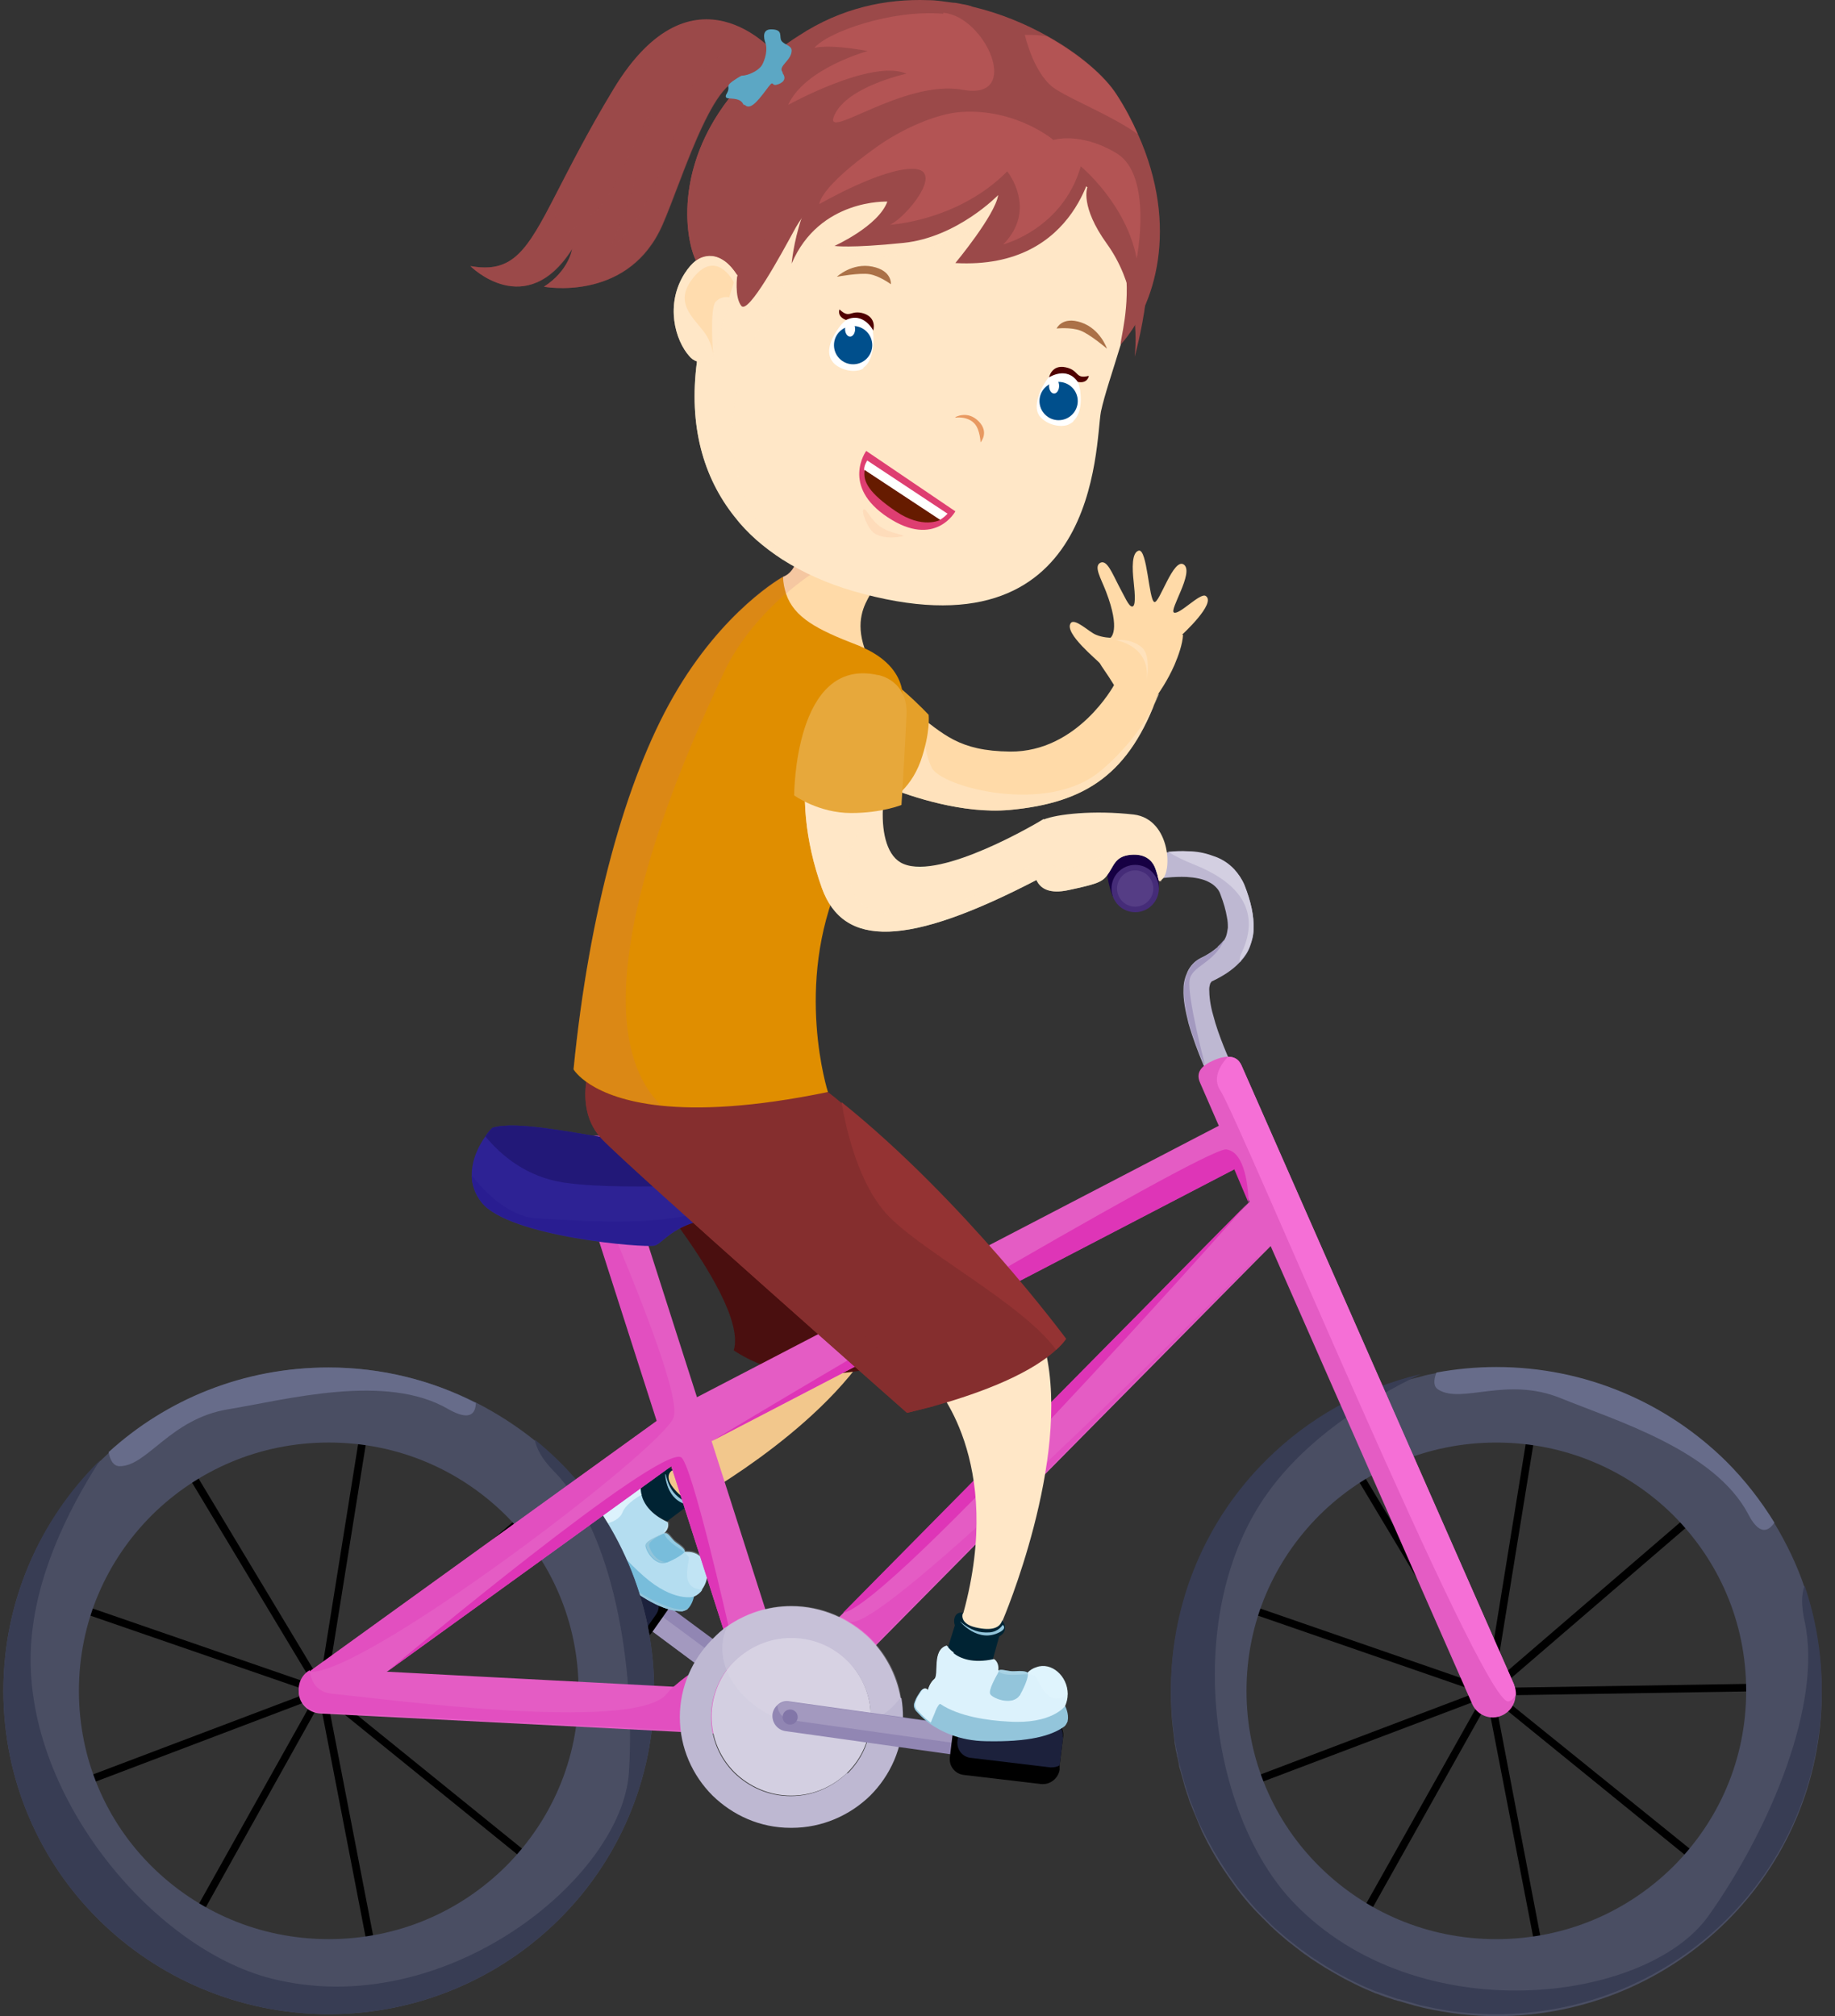 <svg width="91" height="100" viewBox="0 0 91 100" fill="none" xmlns="http://www.w3.org/2000/svg">
<rect x="0" y="0" width="91" height="100" fill="#333333" stroke="none"/>
<path d="M32.09 79.942C32.09 79.942 32.115 79.891 32.14 79.841C32.39 79.517 32.865 79.442 33.189 79.692L39.834 84.613C40.159 84.862 40.233 85.337 39.984 85.662C39.884 85.812 39.709 85.912 39.559 85.936C39.359 85.986 39.134 85.936 38.935 85.812L32.29 80.866C31.99 80.641 31.89 80.241 32.065 79.916L32.09 79.942Z" fill="#9186B3"/>
<path d="M32.09 79.942C32.29 79.891 32.515 79.942 32.69 80.066L39.334 84.987C39.634 85.212 39.734 85.637 39.559 85.936C39.359 85.987 39.134 85.936 38.935 85.812L32.29 80.866C31.99 80.641 31.89 80.241 32.065 79.916L32.09 79.942Z" fill="#A399BF"/>
<path d="M39.624 85.347C39.724 85.165 39.657 84.938 39.475 84.838C39.294 84.739 39.066 84.806 38.967 84.988C38.867 85.169 38.934 85.397 39.116 85.496C39.297 85.595 39.525 85.528 39.624 85.347Z" fill="#8276A8"/>
<path d="M27.869 77.818L28.693 76.644L28.818 76.469C29.068 76.12 29.567 76.02 29.942 76.295L33.064 78.518C33.414 78.768 33.514 79.267 33.264 79.642L32.315 80.991C32.14 81.216 31.89 81.341 31.64 81.316C31.491 81.316 31.341 81.266 31.216 81.166L28.093 78.942C27.719 78.693 27.644 78.193 27.894 77.843L27.869 77.818Z" fill="black"/>
<path d="M27.869 77.819L28.693 76.644C28.843 76.644 28.993 76.695 29.118 76.769L32.365 79.067C32.69 79.292 32.765 79.742 32.54 80.067L31.84 81.066C31.84 81.066 31.715 81.216 31.616 81.266C31.466 81.266 31.316 81.216 31.191 81.116L28.069 78.893C27.694 78.643 27.619 78.143 27.869 77.794V77.819Z" fill="#1C213C"/>
<path d="M38.735 63.78C38.735 63.78 39.184 68.551 33.364 72.923C33.364 72.923 32.615 73.097 33.014 73.847C33.664 75.071 34.438 74.596 34.613 74.297C34.613 74.297 41.607 70.425 43.781 65.704L38.76 63.78H38.735Z" fill="#F2C78C"/>
<path d="M31.765 73.672C31.765 73.672 31.89 73.722 31.915 73.797C31.94 73.872 31.691 73.997 31.691 73.997C31.691 73.997 31.541 73.672 31.765 73.672Z" fill="#93C5DB"/>
<path d="M31.741 73.797L32.69 73.147C32.765 72.898 33.089 72.648 33.339 72.923C33.339 72.923 32.89 73.172 33.389 73.797C33.889 74.421 34.288 74.496 34.563 74.296C34.563 74.296 34.563 74.896 33.989 74.771L33.089 75.446C33.089 75.446 31.691 74.946 31.715 73.772L31.741 73.797Z" fill="#002333"/>
<g style="mix-blend-mode:overlay">
<path d="M32.989 73.123C32.989 73.123 33.014 74.447 34.163 74.647C34.538 74.697 34.463 74.447 34.463 74.447C34.463 74.447 34.114 74.597 33.764 74.347C33.414 74.097 33.164 73.797 33.014 73.123H32.989Z" fill="#93C5DB"/>
</g>
<path d="M34.413 79.192C34.413 79.192 34.338 79.592 34.089 79.817C34.089 79.817 33.914 79.917 33.814 79.917C33.089 79.917 32.115 79.517 30.541 78.243C29.592 77.469 29.193 76.645 29.018 76.02C28.893 75.62 28.893 75.296 28.868 75.171C28.868 74.996 28.943 74.871 29.093 74.796C29.218 74.721 29.367 74.671 29.517 74.621C29.817 74.521 29.817 74.771 29.817 74.771L30.067 75.57L30.192 75.97L34.413 79.192Z" fill="#78BDDB"/>
<g style="mix-blend-mode:multiply">
<path d="M34.089 79.817C34.089 79.817 33.914 79.917 33.814 79.917C33.089 79.917 32.115 79.517 30.541 78.243C29.592 77.469 29.193 76.645 29.018 76.02C28.893 75.621 28.893 75.296 28.868 75.171C28.868 74.996 28.943 74.871 29.093 74.796C28.918 75.096 29.093 76.545 30.067 77.644C31.216 78.943 33.439 80.067 34.089 79.792V79.817Z" fill="#93C5DB"/>
</g>
<path d="M34.838 78.843C34.738 78.993 34.588 79.118 34.413 79.193C34.413 79.193 33.414 79.493 31.915 78.169C31.216 77.544 30.242 76.595 29.942 75.621C29.867 75.346 29.817 75.071 29.842 74.796C29.842 74.796 30.117 74.572 30.392 74.547C30.666 74.522 31.141 73.423 31.765 73.697C31.765 73.697 31.765 73.897 31.815 74.147C31.915 74.547 32.24 75.096 33.114 75.496C33.114 75.496 33.114 75.496 33.114 75.521C33.114 75.521 33.214 75.796 32.939 76.045C32.939 76.045 33.714 76.97 33.939 76.97C34.113 76.97 34.263 76.97 34.413 77.02C35.113 77.244 35.287 78.244 34.788 78.868L34.838 78.843Z" fill="#B4DDF0"/>
<path d="M33.989 76.944C33.989 76.944 33.989 76.944 33.939 76.994C33.839 77.094 33.564 77.294 33.09 77.494C33.065 77.494 33.039 77.494 32.99 77.519C32.415 77.644 31.965 76.819 32.015 76.619C32.065 76.42 32.64 76.195 32.89 76.07C32.915 76.07 32.94 76.07 32.965 76.045C32.965 76.045 32.99 76.045 33.015 76.045C33.164 76.045 33.314 76.37 33.539 76.519C34.089 76.894 33.939 76.969 33.939 76.969L33.989 76.944Z" fill="#78BDDB"/>
<g style="mix-blend-mode:overlay" opacity="0.24">
<path d="M34.838 78.843C34.488 78.843 34.163 78.693 34.089 78.293C34.014 77.919 34.188 77.319 34.163 77.244C34.114 77.169 34.039 77.069 33.939 76.994C33.614 76.72 33.089 76.47 32.94 76.07C32.865 75.895 32.989 75.845 33.039 75.746C33.089 75.646 33.089 75.496 33.114 75.471C33.114 75.471 33.114 75.471 33.164 75.471C33.164 75.471 33.264 75.746 32.989 75.995C32.989 75.995 33.014 75.995 33.039 75.995C33.189 75.995 33.339 76.32 33.564 76.47C34.114 76.845 33.964 76.919 33.964 76.919C34.139 76.919 34.288 76.919 34.438 76.969C35.138 77.194 35.312 78.193 34.813 78.818L34.838 78.843Z" fill="#EBF9FF"/>
</g>
<g style="mix-blend-mode:multiply">
<path d="M31.84 74.122C31.84 74.122 31.041 74.546 30.866 75.021C30.741 75.346 30.317 75.52 30.067 75.57C29.967 75.595 29.917 75.62 29.917 75.62C29.917 75.62 29.917 75.52 29.567 75.72C29.442 75.795 29.317 75.87 29.193 75.92C29.143 75.945 29.068 75.995 29.018 76.02C28.893 75.62 28.893 75.296 28.868 75.171C28.868 74.996 28.943 74.871 29.093 74.796C29.218 74.721 29.367 74.671 29.517 74.621C29.817 74.521 29.817 74.771 29.817 74.771C29.817 74.771 30.092 74.546 30.367 74.521C30.642 74.496 31.116 73.397 31.741 73.672C31.741 73.672 31.741 73.872 31.791 74.122H31.84Z" fill="#DCF2FC"/>
</g>
<g style="mix-blend-mode:multiply">
<path d="M33.064 76.02C33.064 76.02 33.064 76.02 33.014 76.02C33.014 76.02 32.965 76.02 32.94 76.045C32.69 76.17 32.14 76.445 32.19 76.669C32.265 76.944 32.49 77.394 33.014 77.494C32.44 77.619 31.99 76.794 32.04 76.594C32.09 76.395 32.665 76.17 32.915 76.045C32.94 76.045 32.965 76.045 32.989 76.02C32.989 76.02 33.014 76.02 33.039 76.02H33.064Z" fill="#93C5DB"/>
</g>
<path d="M29.867 56.161C29.867 56.161 37.211 64.229 36.387 66.977C36.387 66.977 38.085 68.176 40.159 68.176C42.232 68.176 43.381 67.826 43.381 67.826L39.734 55.087L29.842 56.136L29.867 56.161Z" fill="#4A0F0F"/>
<path d="M58.668 31.482C58.643 31.956 58.443 32.506 58.244 32.98C57.894 33.78 57.444 34.404 57.444 34.404C56.02 38.376 53.872 39.825 50.05 40.174C47.752 40.374 45.204 39.525 43.98 39.025C43.531 38.85 43.256 38.725 43.256 38.725L43.206 38.176L43.106 36.777L42.856 33.08C42.856 33.08 43.481 33.929 45.354 35.328C46.803 36.403 47.528 37.252 50.1 37.277C53.447 37.302 55.246 33.98 55.246 33.98C54.896 33.405 54.622 33.055 54.547 32.905C54.447 32.755 52.748 31.407 53.098 30.907C53.298 30.632 54.022 31.357 54.347 31.482C54.697 31.631 55.071 31.631 55.071 31.631C55.071 31.631 55.596 31.282 54.846 29.333C54.597 28.684 54.222 28.084 54.572 27.91C54.896 27.76 55.146 28.409 55.471 29.034C55.771 29.583 55.971 30.083 56.145 30.083C56.32 30.083 56.295 29.533 56.22 28.859C56.145 28.184 56.12 27.41 56.47 27.31C56.895 27.21 56.97 29.758 57.244 29.858C57.494 29.958 58.194 27.61 58.718 28.009C59.218 28.409 57.969 30.258 58.219 30.382C58.493 30.507 59.517 29.383 59.792 29.558C60.342 29.908 58.618 31.482 58.618 31.482H58.668Z" fill="#FFDAA8"/>
<g style="mix-blend-mode:multiply" opacity="0.66">
<path d="M57.444 34.404C56.02 38.376 53.872 39.825 50.05 40.175C47.752 40.374 45.205 39.525 43.98 39.026C43.656 38.726 43.406 38.426 43.231 38.151C42.731 37.427 42.632 36.852 42.632 36.852L43.156 36.752L45.854 36.203C45.854 36.203 45.754 37.127 46.204 38.076C46.653 39.026 51.974 40.474 54.622 38.201C56.795 36.353 57.469 34.429 57.469 34.429L57.444 34.404Z" fill="#FFE7C7"/>
</g>
<path d="M40.059 33.43C40.059 33.43 40.958 32.106 42.556 32.756C44.155 33.405 46.053 35.454 46.053 35.454C46.053 35.454 46.154 36.328 45.654 37.752C45.104 39.276 43.98 39.8 43.98 39.8C43.98 39.8 37.785 37.002 40.084 33.43H40.059Z" fill="#E5A029"/>
<path d="M29.043 83.888V83.513L16.478 83.713L25.97 75.545L25.72 75.245L16.253 83.414L18.227 71.099L17.852 71.049L15.879 83.364L9.434 72.647L9.109 72.847L15.554 83.564L3.689 79.467L3.564 79.817L15.429 83.913L3.689 88.359L3.838 88.709L15.554 84.263L9.459 95.154L9.784 95.354L15.879 84.438L18.252 96.703L18.626 96.628L16.253 84.363L25.995 92.256L26.22 91.957L16.503 84.088L29.043 83.888Z" fill="black"/>
<path d="M27.719 72.522C27.344 72.148 26.944 71.773 26.52 71.448C25.62 70.724 24.646 70.099 23.622 69.575C21.424 68.476 18.951 67.826 16.328 67.826C12.132 67.826 8.31 69.425 5.437 72.023C5.287 72.173 5.138 72.297 4.988 72.447C4.963 72.447 4.938 72.497 4.913 72.522C1.965 75.42 0.167 79.442 0.167 83.863C0.167 88.284 1.965 92.306 4.888 95.204C7.81 98.101 11.857 99.9 16.303 99.9C20.75 99.9 24.796 98.101 27.719 95.204C30.641 92.306 32.44 88.284 32.44 83.863C32.44 79.442 30.641 75.395 27.719 72.497V72.522ZM25.071 92.581C22.823 94.804 19.75 96.178 16.303 96.178C12.856 96.178 9.784 94.804 7.536 92.581C5.287 90.358 3.914 87.285 3.914 83.863C3.914 80.441 5.287 77.393 7.536 75.145C9.784 72.922 12.856 71.548 16.303 71.548C19.75 71.548 22.823 72.922 25.071 75.145C27.319 77.393 28.693 80.441 28.693 83.863C28.693 87.285 27.319 90.332 25.071 92.581Z" fill="#4A4E63"/>
<path d="M32.44 83.863C32.44 88.284 30.641 92.306 27.719 95.204C24.796 98.101 20.75 99.9 16.303 99.9C11.857 99.9 7.81 98.101 4.888 95.204C1.965 92.331 0.167 88.284 0.167 83.863C0.167 79.442 1.965 75.395 4.888 72.498C4.888 72.498 4.938 72.448 4.963 72.423C3.289 75.02 1.74 78.268 1.54 81.59C1.091 88.859 7.486 96.603 13.431 98.126C22.023 100.324 30.866 93.155 31.191 87.885C31.516 82.614 30.392 75.97 27.494 72.997C26.869 72.373 26.595 71.823 26.52 71.398C26.944 71.748 27.344 72.098 27.719 72.472C30.641 75.37 32.44 79.392 32.44 83.838V83.863Z" fill="#383D54"/>
<path d="M23.597 69.55C23.597 70.199 23.223 70.449 22.248 69.9C19.151 68.076 14.205 69.425 11.307 69.9C8.435 70.374 7.311 72.722 5.937 72.722C5.637 72.722 5.462 72.447 5.387 72.023C8.26 69.4 12.082 67.826 16.278 67.826C18.901 67.826 21.399 68.451 23.572 69.575L23.597 69.55Z" fill="#676C8A"/>
<path d="M86.92 83.889V83.514L74.38 83.714L83.872 75.546L83.623 75.246L74.13 83.415L76.129 71.1L75.754 71.05L73.756 83.365L67.311 72.648L67.011 72.848L73.431 83.564L61.591 79.468L61.466 79.817L73.306 83.914L61.591 88.361L61.716 88.71L73.456 84.264L67.336 95.155L67.661 95.355L73.781 84.439L76.154 96.704L76.503 96.629L74.155 84.364L83.872 92.257L84.122 91.957L74.38 84.089L86.92 83.889Z" fill="black"/>
<path d="M89.493 78.743C89.118 77.619 88.593 76.545 87.994 75.546C87.32 74.447 86.52 73.448 85.621 72.523C82.698 69.626 78.652 67.827 74.205 67.827C73.206 67.827 72.207 67.927 71.233 68.102C70.958 68.152 70.708 68.202 70.459 68.277C67.511 68.976 64.863 70.475 62.79 72.548C59.867 75.446 58.069 79.468 58.069 83.914C58.069 84.538 58.094 85.138 58.169 85.737C58.194 85.937 58.219 86.162 58.244 86.362C58.244 86.462 58.269 86.562 58.294 86.662C58.294 86.786 58.343 86.911 58.368 87.036C58.368 87.086 58.368 87.136 58.394 87.161C58.418 87.286 58.443 87.411 58.468 87.536C58.468 87.636 58.518 87.736 58.543 87.836C58.618 88.11 58.693 88.385 58.768 88.66C58.818 88.785 58.843 88.91 58.893 89.035C58.943 89.159 58.968 89.284 59.018 89.409C59.068 89.534 59.118 89.659 59.168 89.784C59.318 90.134 59.468 90.508 59.617 90.858C59.967 91.582 60.367 92.282 60.816 92.931C60.891 93.031 60.966 93.156 61.041 93.256C61.266 93.581 61.491 93.881 61.741 94.18C61.99 94.48 62.24 94.755 62.515 95.03C62.515 95.03 62.69 95.204 62.79 95.304C62.865 95.379 62.94 95.454 63.015 95.529C63.114 95.629 63.239 95.729 63.339 95.829C63.514 95.979 63.689 96.129 63.864 96.279C64.089 96.453 64.314 96.628 64.538 96.803C64.613 96.853 64.688 96.928 64.788 96.978C64.863 97.028 64.913 97.078 64.988 97.128C65.113 97.203 65.213 97.278 65.338 97.353C65.463 97.428 65.562 97.503 65.687 97.578C66.012 97.777 66.362 97.977 66.687 98.152C67.036 98.327 67.361 98.502 67.711 98.652C67.886 98.727 68.06 98.802 68.235 98.876C68.235 98.876 68.235 98.876 68.26 98.876C68.56 99.001 68.885 99.101 69.184 99.201C69.259 99.201 69.309 99.251 69.384 99.251C69.634 99.326 69.884 99.401 70.159 99.476C70.334 99.526 70.483 99.551 70.658 99.601C71.807 99.851 72.981 100 74.205 100C78.652 100 82.698 98.202 85.621 95.304C88.543 92.407 90.342 88.385 90.342 83.964C90.342 82.165 90.042 80.442 89.493 78.818V78.743ZM74.205 71.549C77.627 71.549 80.725 72.923 82.973 75.146C85.221 77.394 86.595 80.442 86.595 83.864C86.595 87.286 85.221 90.334 82.973 92.582C80.725 94.805 77.653 96.179 74.205 96.179C70.758 96.179 67.686 94.805 65.438 92.582C63.19 90.359 61.816 87.286 61.816 83.864C61.816 80.442 63.19 77.394 65.438 75.146C67.686 72.923 70.758 71.549 74.205 71.549Z" fill="#4A4E63"/>
<path d="M90.342 83.864C90.342 88.285 88.543 92.307 85.621 95.204C82.698 98.102 78.652 99.9 74.205 99.9C72.981 99.9 71.807 99.776 70.658 99.501C70.483 99.476 70.309 99.426 70.159 99.376C69.909 99.301 69.634 99.226 69.384 99.151C69.309 99.151 69.259 99.126 69.184 99.101C68.885 99.001 68.56 98.876 68.26 98.776C68.26 98.776 68.26 98.776 68.235 98.776C68.06 98.701 67.886 98.627 67.711 98.552C67.361 98.402 67.011 98.227 66.687 98.052C66.337 97.877 66.012 97.677 65.687 97.478C65.562 97.403 65.463 97.328 65.338 97.253C65.213 97.178 65.113 97.103 64.988 97.028C64.913 96.978 64.863 96.928 64.788 96.878C64.713 96.828 64.638 96.753 64.538 96.703C64.314 96.528 64.089 96.353 63.864 96.179C63.689 96.029 63.514 95.879 63.339 95.729C63.215 95.629 63.114 95.529 63.015 95.429C62.94 95.354 62.865 95.279 62.79 95.204C62.69 95.105 62.615 95.03 62.515 94.93C62.24 94.655 61.99 94.355 61.741 94.055C61.491 93.756 61.266 93.456 61.041 93.131C60.966 93.031 60.891 92.931 60.816 92.806C60.367 92.132 59.967 91.433 59.617 90.733C59.443 90.383 59.293 90.034 59.168 89.659C59.118 89.534 59.068 89.409 59.018 89.284C58.968 89.159 58.943 89.034 58.893 88.91C58.843 88.785 58.818 88.66 58.768 88.535C58.693 88.26 58.618 87.985 58.543 87.711C58.518 87.611 58.493 87.511 58.468 87.411C58.443 87.286 58.418 87.161 58.394 87.036C58.394 86.986 58.394 86.936 58.368 86.911C58.343 86.786 58.319 86.662 58.294 86.537C58.294 86.437 58.244 86.337 58.244 86.237C58.219 86.037 58.194 85.812 58.169 85.612C58.094 85.013 58.069 84.413 58.069 83.789C58.069 79.368 59.867 75.321 62.79 72.423C64.863 70.35 67.511 68.851 70.459 68.152C67.711 69.476 64.763 71.399 62.865 74.047C58.593 79.992 59.917 89.959 64.164 94.38C70.309 100.775 81.649 99.351 84.722 95.03C87.794 90.708 90.392 84.463 89.493 80.417C89.318 79.617 89.343 79.043 89.493 78.643C90.042 80.267 90.342 81.99 90.342 83.789V83.864Z" fill="#383D54"/>
<path d="M87.994 75.52C87.644 76.045 87.195 76.07 86.695 75.096C85.021 71.923 80.1 70.45 77.403 69.35C74.705 68.251 72.507 69.65 71.333 68.926C71.083 68.776 71.083 68.476 71.233 68.076C72.182 67.902 73.181 67.802 74.205 67.802C78.652 67.802 82.698 69.6 85.621 72.498C86.52 73.397 87.319 74.421 87.994 75.52Z" fill="#676C8A"/>
<path d="M60.042 48.717C60.042 48.717 59.967 48.892 59.967 49.066C59.967 49.391 60.017 49.866 60.167 50.365C60.292 50.865 60.492 51.415 60.691 51.914C61.091 52.913 61.516 53.738 61.566 53.813L60.442 54.412C60.442 54.412 60.192 53.938 59.867 53.238C59.792 53.088 59.742 52.938 59.667 52.788C59.417 52.189 59.143 51.465 58.943 50.765C58.793 50.166 58.668 49.591 58.693 49.041C58.693 48.742 58.768 48.467 58.893 48.192C59.018 47.917 59.243 47.668 59.542 47.518C59.917 47.343 60.192 47.143 60.392 46.968C60.542 46.843 60.642 46.718 60.717 46.618C60.741 46.569 60.766 46.519 60.791 46.469C60.841 46.344 60.866 46.194 60.891 46.019C60.891 45.869 60.891 45.694 60.841 45.469C60.791 45.17 60.691 44.795 60.517 44.345C60.467 44.196 60.392 44.096 60.292 43.996C60.192 43.896 60.092 43.821 59.942 43.746C59.667 43.596 59.268 43.521 58.843 43.496C58.218 43.471 57.519 43.546 56.97 43.671C56.695 43.721 56.445 43.796 56.27 43.846C56.12 43.896 56.02 43.921 55.995 43.921L55.596 42.722C55.596 42.722 55.746 42.672 56.02 42.597C56.02 42.597 56.045 42.597 56.07 42.597C56.245 42.547 56.445 42.497 56.67 42.447C57.02 42.372 57.469 42.297 57.919 42.272C58.243 42.247 58.593 42.222 58.918 42.247C59.318 42.247 59.742 42.322 60.142 42.472C60.542 42.597 60.916 42.822 61.216 43.146C61.416 43.371 61.591 43.621 61.716 43.921C62.04 44.745 62.19 45.444 62.165 46.094C62.165 46.394 62.09 46.669 61.99 46.943C61.891 47.218 61.741 47.443 61.541 47.668C61.541 47.693 61.491 47.718 61.466 47.743C61.116 48.117 60.642 48.417 60.117 48.667C60.092 48.667 60.067 48.692 60.042 48.767V48.717Z" fill="#BEB8D2"/>
<path d="M56.995 43.646C56.72 43.696 56.47 43.771 56.295 43.821L56.045 42.572C56.045 42.572 56.07 42.572 56.095 42.572C56.27 42.922 56.62 43.671 56.87 43.646C56.895 43.646 56.945 43.646 57.02 43.646H56.995Z" fill="#B5AECC"/>
<path d="M60.392 46.944C60.541 46.819 60.641 46.694 60.716 46.594C60.217 47.793 59.093 47.893 58.993 48.617C58.868 49.441 59.742 52.764 59.742 52.764H59.692C59.442 52.189 59.168 51.465 58.968 50.765C58.818 50.166 58.693 49.591 58.718 49.042C58.718 48.742 58.793 48.467 58.918 48.192C59.043 47.918 59.268 47.668 59.567 47.518C59.942 47.343 60.217 47.143 60.417 46.968L60.392 46.944Z" fill="#A399BF"/>
<path d="M62.165 46.044C62.165 46.344 62.09 46.619 61.99 46.893C61.891 47.168 61.741 47.393 61.541 47.618C61.541 47.643 61.491 47.668 61.466 47.693C61.466 47.543 61.516 47.368 61.616 47.168C62.415 45.37 61.716 43.871 59.193 42.872C58.693 42.672 58.294 42.472 57.919 42.247C58.244 42.222 58.593 42.197 58.918 42.222C59.318 42.222 59.742 42.297 60.142 42.447C60.542 42.572 60.916 42.797 61.216 43.121C61.416 43.346 61.591 43.596 61.716 43.896C62.04 44.72 62.19 45.42 62.165 46.069V46.044Z" fill="#D3CFE1"/>
<path d="M57.369 43.297C57.444 43.522 57.469 43.721 57.469 44.021C57.469 44.021 55.671 44.446 55.171 44.446C55.171 44.446 54.896 43.721 54.896 43.122C54.896 42.523 55.321 42.048 56.07 42.048C56.82 42.048 57.169 42.597 57.369 43.322V43.297Z" fill="#160043"/>
<path d="M56.295 45.245C56.944 45.245 57.469 44.719 57.469 44.071C57.469 43.423 56.944 42.897 56.295 42.897C55.647 42.897 55.121 43.423 55.121 44.071C55.121 44.719 55.647 45.245 56.295 45.245Z" fill="#452C78"/>
<path d="M56.295 44.97C56.792 44.97 57.194 44.567 57.194 44.071C57.194 43.574 56.792 43.171 56.295 43.171C55.798 43.171 55.396 43.574 55.396 44.071C55.396 44.567 55.798 44.97 56.295 44.97Z" fill="#553D85"/>
<path d="M75.079 83.538L61.566 52.839C61.416 52.514 61.191 52.414 60.891 52.414C60.666 52.414 60.417 52.489 60.192 52.589C59.617 52.839 59.268 53.163 59.517 53.713L60.442 55.836L34.563 69.3L31.541 59.858L30.666 57.11C30.466 56.511 29.842 56.186 29.242 56.386C28.643 56.561 28.318 57.21 28.518 57.785L29.018 59.358L29.267 60.108L32.59 70.474L15.354 82.914L15.279 82.964C14.904 83.239 14.729 83.738 14.854 84.188C14.979 84.637 15.404 84.962 15.879 84.987L38.335 86.136C38.335 86.136 38.385 86.136 38.41 86.136C38.46 86.136 38.51 86.136 38.56 86.136C38.585 86.136 38.635 86.136 38.66 86.136C38.685 86.136 38.71 86.136 38.76 86.136C38.76 86.136 38.76 86.136 38.785 86.136C38.81 86.136 38.859 86.111 38.885 86.086C38.934 86.086 38.959 86.061 39.009 86.036L39.084 85.986C39.084 85.986 39.159 85.936 39.184 85.911C39.184 85.911 39.184 85.911 39.209 85.886L62.39 62.431C62.39 62.431 62.615 62.206 62.69 62.131C62.89 61.931 63.014 61.806 63.014 61.806L73.006 84.513C73.256 85.087 73.93 85.337 74.48 85.087C74.88 84.912 75.129 84.537 75.154 84.138C75.154 83.963 75.154 83.788 75.055 83.613L75.079 83.538ZM33.489 83.663L19.176 82.914C19.176 82.914 19.176 82.914 19.226 82.889L33.289 72.722L35.862 80.766L36.237 81.94L36.836 83.813L33.489 83.638V83.663ZM61.89 59.683L41.832 79.991L41.382 80.441L38.934 82.914L38.36 81.09L35.288 71.473L61.266 57.959L61.965 59.608C61.965 59.608 61.965 59.608 61.915 59.658L61.89 59.683Z" fill="#E45CC4"/>
<path d="M62.39 62.356L39.209 85.812C39.209 85.812 39.209 85.812 39.184 85.837C39.159 85.862 39.109 85.887 39.084 85.912L39.009 85.962C39.009 85.962 38.934 86.011 38.885 86.011C38.859 86.011 38.834 86.037 38.785 86.061C38.785 86.061 38.785 86.061 38.76 86.061C38.735 86.061 38.71 86.061 38.66 86.061C38.635 86.061 38.585 86.061 38.56 86.061C38.51 86.061 38.46 86.061 38.41 86.061C38.41 86.061 38.36 86.061 38.335 86.061L15.879 84.912C15.404 84.912 15.004 84.563 14.854 84.113C14.729 83.663 14.879 83.164 15.279 82.889L15.354 82.839C15.429 83.439 15.729 83.938 16.503 84.013C18.526 84.188 31.466 85.987 33.064 84.013C33.189 83.863 33.314 83.713 33.489 83.588C34.163 82.989 35.138 82.389 36.237 81.89C36.911 81.565 37.636 81.29 38.335 81.066C39.459 80.691 40.558 80.441 41.357 80.391C41.682 80.391 41.957 80.391 42.182 80.441C43.83 80.841 59.093 65.603 62.39 62.306V62.356Z" fill="#E24FC0"/>
<path d="M33.414 70.275C32.989 71.773 17.877 83.239 15.329 82.914L32.565 70.475L29.242 60.108L28.993 59.359C29.242 58.984 29.392 58.784 29.392 58.784C29.392 58.784 33.839 68.751 33.414 70.25V70.275Z" fill="#E24FC0"/>
<path d="M31.541 59.883C30.966 60.158 29.892 60.158 29.242 60.133L28.493 57.81C28.293 57.21 28.643 56.586 29.217 56.411C29.817 56.236 30.441 56.561 30.641 57.136L31.515 59.883H31.541Z" fill="#DE35B7"/>
<path d="M36.112 80.666L35.862 80.766L33.289 72.722L19.226 82.889C20 82.239 32.54 71.773 33.764 72.273C34.288 72.472 36.137 80.691 36.137 80.691L36.112 80.666Z" fill="#DE35B7"/>
<path d="M75.179 84.063C75.029 84.288 74.905 84.388 74.78 84.388C73.381 84.288 61.416 55.412 60.517 54.088C60.142 53.513 60.442 52.914 60.891 52.414C61.191 52.414 61.416 52.514 61.566 52.839L75.079 83.538C75.154 83.713 75.179 83.888 75.179 84.063Z" fill="#F56FD6"/>
<path d="M41.807 79.992L61.865 59.684C60.841 60.858 44.18 79.617 41.807 79.992Z" fill="#DE35B7"/>
<path d="M61.241 57.984L35.263 71.498C35.987 71.048 59.742 56.86 60.816 57.01C61.916 57.16 61.916 59.608 61.916 59.658L61.216 58.009L61.241 57.984Z" fill="#DE35B7"/>
<path d="M40.158 60.083C40.084 60.308 39.909 60.508 39.584 60.657C39.484 60.707 39.384 60.707 39.284 60.732C38.81 60.757 38.16 60.583 37.036 60.458C33.689 60.108 32.94 61.682 32.465 61.782C31.99 61.906 25.221 61.357 23.872 59.633C23.547 59.209 23.397 58.759 23.397 58.334C23.372 57.535 23.747 56.811 24.072 56.361C24.247 56.086 24.422 55.936 24.422 55.936C25.621 55.562 28.493 56.211 31.316 56.636C35.088 57.185 38.934 57.735 39.509 58.409C39.934 58.909 40.333 59.583 40.158 60.108V60.083Z" fill="#2D2294"/>
<path d="M40.159 60.083C39.659 59.958 39.084 59.708 38.535 59.358C37.036 58.384 31.516 59.159 27.994 58.659C26.12 58.384 24.846 57.31 24.072 56.361C24.247 56.086 24.422 55.936 24.422 55.936C25.621 55.562 28.493 56.211 31.316 56.636C35.088 57.185 38.935 57.735 39.509 58.409C39.934 58.909 40.333 59.583 40.159 60.108V60.083Z" fill="#221878"/>
<path d="M39.284 60.707C38.81 60.732 38.16 60.557 37.036 60.432C33.689 60.083 32.94 61.656 32.465 61.756C31.99 61.881 25.221 61.332 23.872 59.608C23.547 59.183 23.398 58.734 23.398 58.309C24.047 59.133 25.246 60.357 26.645 60.432C28.768 60.532 32.34 60.882 34.988 60.058C36.811 59.483 38.36 60.407 39.284 60.707Z" fill="#291D91"/>
<path d="M43.181 85.138C43.181 86.237 42.731 87.211 42.032 87.911C41.307 88.61 40.333 89.06 39.234 89.06C38.135 89.06 37.161 88.61 36.437 87.911C35.712 87.186 35.288 86.212 35.288 85.138C35.288 84.064 35.737 83.065 36.437 82.365C37.161 81.666 38.135 81.216 39.234 81.216C40.333 81.216 41.307 81.641 42.032 82.365C42.756 83.09 43.181 84.064 43.181 85.138Z" fill="#D3CFE1"/>
<path d="M44.655 84.188C44.455 83.064 43.905 82.04 43.131 81.266C42.132 80.291 40.758 79.667 39.234 79.667C38.06 79.667 36.961 80.042 36.062 80.666C35.787 80.841 35.562 81.066 35.337 81.291C34.338 82.29 33.714 83.664 33.714 85.162C33.714 86.686 34.338 88.06 35.337 89.059C36.337 90.033 37.685 90.658 39.209 90.658H39.259C40.783 90.658 42.157 90.033 43.156 89.059C44.155 88.06 44.78 86.686 44.78 85.187C44.78 84.863 44.755 84.538 44.705 84.238L44.655 84.188ZM42.007 87.935C41.282 88.635 40.308 89.084 39.209 89.084C38.11 89.084 37.136 88.635 36.411 87.935C35.687 87.211 35.263 86.237 35.263 85.162C35.263 84.313 35.537 83.514 36.012 82.864C36.137 82.689 36.287 82.54 36.437 82.39C37.161 81.69 38.135 81.241 39.234 81.241C40.333 81.241 41.307 81.665 42.032 82.39C42.756 83.114 43.181 84.088 43.181 85.162C43.181 85.237 43.181 85.312 43.181 85.412C43.131 86.411 42.706 87.286 42.032 87.96L42.007 87.935Z" fill="#BEB8D2"/>
<g style="mix-blend-mode:screen" opacity="0.24">
<path d="M44.655 84.188C44.305 84.688 43.806 85.113 43.156 85.387C42.182 85.812 40.933 85.937 39.659 85.612C37.885 85.188 36.537 84.113 36.037 82.839C35.812 82.29 35.762 81.715 35.887 81.166C35.937 80.991 35.987 80.816 36.087 80.641C36.986 80.017 38.085 79.642 39.259 79.642C40.783 79.642 42.157 80.267 43.156 81.241C43.93 82.015 44.505 83.039 44.68 84.163L44.655 84.188Z" fill="#E2DFEB"/>
</g>
<path d="M48.002 86.287C48.002 86.287 48.002 86.362 48.002 86.387C47.952 86.787 47.577 87.086 47.153 87.011L38.959 85.862C38.56 85.812 38.26 85.438 38.31 85.013C38.335 84.838 38.435 84.663 38.56 84.563C38.71 84.413 38.934 84.338 39.159 84.388L47.352 85.537C47.727 85.588 48.002 85.912 48.002 86.262V86.287Z" fill="#9186B3"/>
<path d="M48.002 86.287C47.852 86.437 47.627 86.487 47.403 86.462L39.209 85.313C38.835 85.263 38.56 84.938 38.56 84.588C38.71 84.438 38.934 84.363 39.159 84.413L47.352 85.562C47.727 85.612 48.002 85.937 48.002 86.287Z" fill="#A399BF"/>
<path d="M39.184 85.537C39.391 85.537 39.559 85.37 39.559 85.163C39.559 84.956 39.391 84.788 39.184 84.788C38.977 84.788 38.81 84.956 38.81 85.163C38.81 85.37 38.977 85.537 39.184 85.537Z" fill="#8276A8"/>
<path d="M52.723 86.137L52.548 87.561V87.786C52.473 88.21 52.074 88.535 51.624 88.485L47.802 88.035C47.352 87.986 47.053 87.586 47.103 87.161L47.303 85.513C47.328 85.238 47.502 85.013 47.752 84.888C47.877 84.813 48.027 84.788 48.202 84.813L52.024 85.263C52.473 85.313 52.773 85.712 52.723 86.137Z" fill="black"/>
<path d="M52.723 86.137L52.548 87.561C52.423 87.636 52.273 87.661 52.099 87.661L48.127 87.186C47.727 87.136 47.452 86.786 47.477 86.387L47.627 85.188C47.627 85.188 47.677 84.988 47.727 84.913C47.852 84.838 48.002 84.813 48.177 84.838L51.998 85.288C52.448 85.338 52.748 85.737 52.698 86.162L52.723 86.137Z" fill="#1C213C"/>
<path d="M46.303 68.651C46.303 68.651 49.85 72.398 47.777 79.992C47.777 79.992 47.253 80.641 48.077 81.016C49.426 81.615 49.776 80.691 49.726 80.366C49.726 80.366 53.123 72.448 51.849 67.002L46.303 68.676V68.651Z" fill="#FFE7C7"/>
<path d="M46.928 81.665C46.928 81.665 47.053 81.665 47.153 81.665C47.253 81.665 47.103 81.99 47.103 81.99C47.103 81.99 46.753 81.815 46.953 81.665H46.928Z" fill="#93C5DB"/>
<path d="M46.978 81.815L47.352 80.616C47.252 80.341 47.352 79.916 47.752 79.991C47.752 79.991 47.527 80.516 48.377 80.716C49.226 80.915 49.601 80.716 49.7 80.366C49.7 80.366 50.1 80.865 49.551 81.165L49.226 82.339C49.226 82.339 47.702 82.839 46.953 81.815H46.978Z" fill="#002333"/>
<g style="mix-blend-mode:overlay">
<path d="M47.602 80.416C47.602 80.416 48.502 81.54 49.601 80.941C49.95 80.741 49.725 80.591 49.725 80.591C49.725 80.591 49.526 80.941 49.051 80.966C48.577 80.99 48.177 80.891 47.602 80.416Z" fill="#93C5DB"/>
</g>
<path d="M52.823 84.612C52.823 84.612 53.023 85.012 52.948 85.337C52.948 85.337 52.873 85.561 52.773 85.611C52.149 86.061 51.05 86.386 48.876 86.336C47.577 86.311 46.678 85.861 46.104 85.461C45.729 85.187 45.529 84.937 45.429 84.837C45.304 84.687 45.304 84.537 45.379 84.362C45.429 84.212 45.529 84.062 45.629 83.913C45.829 83.613 45.979 83.863 45.979 83.863L46.703 84.387L47.078 84.662L52.798 84.612H52.823Z" fill="#93C5DB"/>
<g style="mix-blend-mode:multiply">
<path d="M52.948 85.361C52.948 85.361 52.873 85.561 52.773 85.636C52.149 86.086 51.05 86.41 48.876 86.361C47.577 86.336 46.678 85.886 46.104 85.486C45.729 85.212 45.529 84.962 45.429 84.862C45.304 84.712 45.304 84.562 45.379 84.387C45.429 84.762 46.528 85.886 48.102 86.161C49.95 86.486 52.573 86.011 52.948 85.336V85.361Z" fill="#93C5DB"/>
</g>
<path d="M52.948 84.038C52.948 84.238 52.898 84.438 52.823 84.613C52.823 84.613 52.173 85.537 50 85.387C49.001 85.337 47.552 85.137 46.628 84.513C46.378 84.338 46.154 84.113 46.004 83.863C46.004 83.863 46.079 83.489 46.328 83.289C46.578 83.089 46.203 81.84 46.928 81.64C46.928 81.64 47.028 81.815 47.278 81.99C47.627 82.265 48.252 82.514 49.276 82.29C49.276 82.29 49.276 82.29 49.301 82.29C49.301 82.29 49.551 82.439 49.501 82.839C49.651 82.864 50.775 83.114 50.95 82.964C51.075 82.839 51.224 82.739 51.399 82.689C52.149 82.415 52.948 83.139 52.948 84.013V84.038Z" fill="#DCF2FC"/>
<path d="M50.975 82.989C50.975 82.989 50.975 82.989 50.975 83.064C50.975 83.214 50.85 83.588 50.6 84.038C50.6 84.063 50.575 84.088 50.55 84.113C50.15 84.588 49.201 84.213 49.126 83.988C49.051 83.788 49.376 83.214 49.526 82.939C49.526 82.914 49.551 82.889 49.551 82.864V82.839C49.676 82.764 50.001 82.914 50.325 82.889C51.05 82.839 50.975 83.014 50.975 83.014V82.989Z" fill="#93C5DB"/>
<g style="mix-blend-mode:overlay" opacity="0.24">
<path d="M52.948 84.037C52.648 84.262 52.273 84.362 51.949 84.062C51.624 83.788 51.399 83.163 51.324 83.113C51.224 83.063 51.099 83.038 50.975 83.038C50.525 83.038 49.901 83.163 49.501 82.913C49.326 82.814 49.401 82.689 49.401 82.589C49.401 82.464 49.276 82.339 49.276 82.314C49.276 82.314 49.276 82.314 49.326 82.314C49.326 82.314 49.576 82.464 49.526 82.864V82.838C49.651 82.764 49.975 82.913 50.3 82.888C51.025 82.838 50.95 83.013 50.95 83.013C51.075 82.888 51.224 82.789 51.399 82.739C52.149 82.464 52.948 83.188 52.948 84.062V84.037Z" fill="#EBF9FF"/>
</g>
<g style="mix-blend-mode:multiply">
<path d="M47.278 82.014C47.278 82.014 46.903 82.914 47.053 83.413C47.178 83.763 46.903 84.188 46.753 84.387C46.703 84.462 46.653 84.512 46.653 84.512C46.653 84.512 46.578 84.437 46.403 84.837C46.353 84.987 46.279 85.137 46.228 85.262C46.204 85.337 46.179 85.387 46.154 85.437C45.779 85.162 45.579 84.912 45.479 84.812C45.354 84.662 45.354 84.512 45.429 84.338C45.479 84.188 45.579 84.038 45.679 83.888C45.879 83.588 46.029 83.838 46.029 83.838C46.029 83.838 46.104 83.463 46.353 83.263C46.603 83.064 46.228 81.815 46.953 81.615C46.953 81.615 47.053 81.79 47.303 81.965L47.278 82.014Z" fill="#DCF2FC"/>
</g>
<g style="mix-blend-mode:multiply">
<path d="M49.576 82.839C49.576 82.839 49.576 82.839 49.551 82.889C49.551 82.914 49.551 82.939 49.526 82.964C49.401 83.239 49.101 83.838 49.301 83.988C49.551 84.163 50.025 84.413 50.525 84.138C50.125 84.612 49.176 84.213 49.101 84.013C49.026 83.813 49.351 83.239 49.501 82.964C49.501 82.939 49.526 82.914 49.526 82.889V82.864L49.576 82.839Z" fill="#93C5DB"/>
</g>
<path d="M52.873 66.403C52.723 66.603 52.573 66.778 52.373 66.952C50.85 68.351 47.977 69.275 46.279 69.75C45.504 69.95 44.98 70.075 44.98 70.075C44.98 70.075 31.416 58.11 29.867 56.511C28.318 54.912 29.392 52.44 29.392 52.44L41.058 54.163C41.283 54.338 41.507 54.513 41.707 54.688C47.777 59.559 52.848 66.428 52.848 66.428L52.873 66.403Z" fill="#852E2E"/>
<g style="mix-blend-mode:multiply">
<path d="M46.279 69.75C45.504 69.95 44.98 70.075 44.98 70.075C44.98 70.075 31.416 58.11 29.867 56.511C28.318 54.912 29.392 52.44 29.392 52.44L41.058 54.163C41.058 54.163 35.213 56.136 33.689 56.536C32.165 56.911 34.163 59.184 35.987 60.408C37.661 61.557 45.029 67.977 46.279 69.775V69.75Z" fill="#852E2E"/>
</g>
<path d="M52.873 66.403C52.723 66.603 52.573 66.778 52.373 66.952C50.75 64.704 45.904 62.181 44.105 60.358C42.582 58.809 41.957 56.011 41.732 54.663C47.802 59.534 52.873 66.403 52.873 66.403Z" fill="#943333"/>
<path d="M42.881 32.181C42.881 32.181 42.956 32.356 42.981 32.456C43.081 32.731 42.207 32.131 41.457 31.882C39.684 31.307 39.084 30.283 38.885 29.558C38.76 29.009 38.835 28.609 38.835 28.609C39.234 28.459 39.409 28.085 39.484 27.86C39.534 27.76 39.534 27.685 39.534 27.685C39.534 27.685 43.256 29.309 43.156 29.484C42.856 30.008 42.407 30.808 42.881 32.181Z" fill="#FFDAA8"/>
<path d="M44.705 35.204C39.334 34.854 41.657 43.647 41.657 43.647C39.359 48.868 41.058 54.163 41.058 54.163C37.311 54.938 34.638 55.038 32.765 54.838C29.243 54.463 28.443 53.039 28.443 53.039C29.218 45.196 31.041 38.651 33.389 34.554C35.862 30.233 38.835 28.609 38.835 28.609C38.835 28.934 38.91 29.209 38.984 29.459C39.384 30.633 40.533 31.232 42.482 31.982C42.632 32.032 42.756 32.106 42.881 32.156C45.329 33.306 44.705 35.179 44.705 35.179V35.204Z" fill="#E08E00"/>
<path d="M57.594 43.697C57.594 43.697 57.519 43.697 57.494 43.697C57.369 43.697 57.494 42.273 56.07 42.398C55.271 42.473 55.246 42.972 54.896 43.422C54.647 43.772 54.272 43.871 52.998 44.146C52.074 44.346 51.599 44.096 51.399 43.647C51.299 43.422 51.249 43.172 51.249 42.897C51.249 41.923 51.724 40.749 51.749 40.649C52.423 40.374 54.247 40.175 56.22 40.399C58.094 40.624 58.169 43.422 57.544 43.672L57.594 43.697Z" fill="#FFE7C7"/>
<path d="M51.774 40.65L51.574 42.848L51.499 43.597C51.499 43.597 51.424 43.647 51.399 43.647C45.005 46.969 41.832 47.019 40.758 44.047C39.909 41.674 39.734 39.376 40.084 37.627C40.209 37.028 40.383 36.478 40.633 36.053C42.007 33.581 43.88 33.855 43.88 33.855C44.805 34.155 45.054 35.479 44.205 37.777C43.98 38.377 43.806 39.276 43.781 40.15C43.731 41.349 44.005 42.523 44.805 42.848C46.678 43.647 51.474 40.8 51.749 40.625L51.774 40.65Z" fill="#FFE7C7"/>
<g style="mix-blend-mode:multiply" opacity="0.66">
<path d="M57.594 43.696C57.594 43.696 57.519 43.696 57.494 43.696C57.369 43.696 57.494 42.272 56.07 42.397C55.271 42.472 55.246 42.972 54.896 43.421C54.647 43.771 54.272 43.871 52.998 44.146C52.074 44.346 51.599 44.096 51.399 43.646C45.005 46.968 41.832 47.018 40.758 44.046C39.909 41.673 39.734 39.375 40.084 37.626L40.633 37.077L43.806 40.149C43.806 40.149 42.507 40.849 42.182 42.172C41.882 43.521 41.657 47.443 49.526 43.921C49.526 43.921 50.425 43.147 51.274 42.897C51.374 42.847 51.499 42.822 51.599 42.822C51.849 42.772 52.074 42.822 52.273 42.947C53.123 43.596 55.246 41.798 56.37 42.172C57.419 42.522 57.644 43.172 57.594 43.671V43.696Z" fill="#FFE7C7"/>
</g>
<g style="mix-blend-mode:multiply" opacity="0.17">
<path d="M40.184 28.509C40.184 28.509 39.684 28.834 38.959 29.459C38.934 29.459 38.885 29.509 38.86 29.534C37.91 30.383 36.661 31.707 35.887 33.38C34.513 36.328 27.969 49.992 32.765 54.813C29.243 54.438 28.443 53.014 28.443 53.014C29.218 45.171 31.041 38.626 33.389 34.529C35.862 30.208 38.835 28.584 38.835 28.584C39.234 28.434 39.409 28.06 39.484 27.835C39.734 28.01 39.959 28.235 40.184 28.484V28.509Z" fill="#C2697F"/>
</g>
<path d="M43.556 33.48C43.556 33.48 45.029 33.73 44.955 35.454C44.88 37.177 44.705 39.925 44.705 39.925C44.705 39.925 43.731 40.325 42.207 40.325C40.583 40.325 39.384 39.45 39.384 39.45C39.384 39.45 39.384 32.556 43.531 33.48H43.556Z" fill="#E7A83B"/>
<path d="M56.52 12.972C56.345 14.421 55.946 15.845 55.571 17.119C55.171 18.443 54.772 19.592 54.597 20.416C54.297 22.015 54.572 32.881 42.282 29.309C41.008 28.934 39.834 28.409 38.81 27.76C37.886 27.16 37.061 26.461 36.412 25.612C34.888 23.688 34.139 21.14 34.563 17.943C34.638 17.443 34.738 16.919 34.863 16.369C34.863 16.244 34.913 16.095 34.963 15.97C35.213 15.02 35.487 14.146 35.762 13.322C35.812 13.197 35.862 13.072 35.887 12.947C36.312 11.773 36.761 10.699 37.261 9.75C37.561 9.15 37.886 8.601 38.21 8.101C41.258 3.38 45.229 2.331 49.176 3.38C55.871 5.154 56.97 9.175 56.52 12.997V12.972Z" fill="#FFE7C7"/>
<path d="M42.831 18.268C42.831 18.268 42.731 18.318 42.681 18.343C42.107 18.518 41.508 18.218 41.308 17.969C41.108 17.719 40.908 17.219 41.607 16.245C41.732 16.07 41.857 15.945 41.982 15.87C42.232 15.695 42.507 15.671 42.706 15.745C42.981 15.82 43.206 15.995 43.281 16.295C43.281 16.32 43.281 16.37 43.281 16.395C43.281 16.395 43.281 16.395 43.281 16.42C43.381 17.019 43.281 17.944 42.806 18.243L42.831 18.268Z" fill="white"/>
<path d="M43.306 16.395C43.306 16.395 42.831 15.446 41.957 15.87C41.482 15.695 41.632 15.346 41.632 15.346C42.157 15.845 42.157 15.346 42.831 15.546C43.506 15.77 43.306 16.395 43.306 16.395Z" fill="#4F0000"/>
<path d="M53.223 20.915C53.223 20.915 53.048 21.04 52.973 21.065C52.673 21.19 52.024 21.14 51.599 20.69C51.149 20.216 51.599 19.217 52.024 18.692C52.024 18.667 52.074 18.642 52.099 18.617C52.298 18.392 52.598 18.367 52.873 18.442C53.098 18.492 53.323 18.642 53.447 18.917C53.472 18.992 53.497 19.067 53.522 19.142C53.522 19.217 53.572 19.317 53.572 19.416C53.672 20.266 53.447 20.69 53.223 20.89V20.915Z" fill="white"/>
<path d="M52.024 18.717C52.024 18.717 52.898 18.143 53.447 18.942C53.947 19.042 53.997 18.642 53.997 18.642C53.298 18.817 53.547 18.368 52.848 18.218C52.149 18.068 52.024 18.717 52.024 18.717Z" fill="#4F0000"/>
<path d="M47.378 20.691C47.378 20.691 47.977 20.341 48.527 20.891C49.076 21.44 48.627 21.94 48.627 21.94C48.627 21.94 48.602 21.34 48.352 21.04C48.002 20.616 47.378 20.716 47.378 20.716V20.691Z" fill="#E89961"/>
<path d="M41.507 13.722C41.507 13.722 42.257 13.023 43.256 13.222C44.255 13.422 44.18 14.097 44.18 14.097C44.18 14.097 43.606 13.672 43.106 13.597C42.606 13.522 41.532 13.722 41.532 13.722H41.507Z" fill="#AB7147"/>
<path d="M54.896 17.293C54.896 17.293 54.572 16.319 53.622 15.995C52.673 15.67 52.398 16.294 52.398 16.294C52.398 16.294 53.098 16.219 53.572 16.394C54.047 16.569 54.896 17.293 54.896 17.293Z" fill="#AB7147"/>
<path d="M42.307 18.068C42.831 18.068 43.256 17.643 43.256 17.119C43.256 16.594 42.831 16.169 42.307 16.169C41.782 16.169 41.358 16.594 41.358 17.119C41.358 17.643 41.782 18.068 42.307 18.068Z" fill="#004F8C"/>
<path d="M52.498 20.841C53.023 20.841 53.447 20.416 53.447 19.892C53.447 19.367 53.023 18.942 52.498 18.942C51.974 18.942 51.549 19.367 51.549 19.892C51.549 20.416 51.974 20.841 52.498 20.841Z" fill="#004F8C"/>
<path d="M52.273 19.517C52.411 19.517 52.523 19.349 52.523 19.142C52.523 18.935 52.411 18.768 52.273 18.768C52.136 18.768 52.024 18.935 52.024 19.142C52.024 19.349 52.136 19.517 52.273 19.517Z" fill="white"/>
<path d="M42.157 16.695C42.295 16.695 42.407 16.527 42.407 16.32C42.407 16.113 42.295 15.945 42.157 15.945C42.019 15.945 41.907 16.113 41.907 16.32C41.907 16.527 42.019 16.695 42.157 16.695Z" fill="white"/>
<path d="M47.378 25.362L42.956 22.365C42.956 22.365 41.682 24.113 44.03 25.662C46.378 27.211 47.378 25.362 47.378 25.362Z" fill="#DE3E71"/>
<path d="M47.003 25.487L43.006 22.839C43.006 22.839 42.831 23.114 42.856 23.314L46.603 25.787C46.603 25.787 46.803 25.687 46.978 25.487H47.003Z" fill="white"/>
<path d="M46.628 25.787C46.628 25.787 45.754 26.262 44.43 25.362C43.106 24.463 42.781 23.889 42.881 23.314L46.628 25.787Z" fill="#661B00"/>
<g style="mix-blend-mode:multiply" opacity="0.15">
<path d="M44.805 26.586C44.805 26.586 43.955 26.811 43.381 26.461C43.031 26.262 42.681 25.312 42.831 25.262C42.981 25.212 43.156 25.787 43.681 26.137C44.205 26.486 44.805 26.486 44.805 26.611V26.586Z" fill="#F79B74"/>
</g>
<g style="mix-blend-mode:multiply" opacity="0.66">
<path d="M49.751 10.124C49.751 10.124 48.427 12.097 44.18 12.697C39.934 13.296 41.383 10.024 38.435 14.845C35.512 19.666 35.612 23.913 38.81 27.735C37.885 27.135 37.061 26.436 36.412 25.586C34.888 23.663 34.139 21.115 34.563 17.918C34.438 17.868 34.313 17.793 34.214 17.668C33.514 16.893 32.989 15.095 33.989 13.546C34.688 12.472 35.388 12.572 35.887 12.897C36.312 11.723 36.761 10.649 37.261 9.699C41.632 8.201 49.601 6.052 49.751 10.099V10.124Z" fill="#FFE7C7"/>
</g>
<path d="M55.571 17.119C55.496 16.669 57.744 10.324 51.099 7.402C50.875 7.302 50.625 7.277 50.375 7.202C44.305 5.828 40.533 9.25 39.359 11.473C38.76 12.572 37.111 15.62 36.761 15.17C36.412 14.721 36.562 13.647 36.562 13.647C35.562 12.073 34.513 12.922 34.513 12.922C33.914 11.698 33.289 7.302 37.561 3.355C38.16 2.806 38.835 2.256 39.634 1.756C41.732 0.383 43.955 -0.067 46.029 0.008C46.453 0.008 46.853 0.083 47.253 0.133C47.453 0.133 47.677 0.208 47.877 0.233C47.877 0.233 48.127 0.283 48.227 0.333C49.601 0.657 50.85 1.182 51.924 1.781C53.547 2.681 54.796 3.78 55.371 4.679C55.796 5.328 56.145 6.003 56.42 6.627C58.518 11.274 57.269 15.22 55.571 17.094V17.119Z" fill="#9B4949"/>
<path d="M36.562 13.672L35.263 17.968C35.263 17.968 34.913 18.068 34.538 17.918C34.413 17.868 34.288 17.793 34.188 17.668C33.489 16.894 32.964 15.095 33.964 13.547C34.663 12.473 35.362 12.573 35.862 12.897C36.287 13.172 36.562 13.647 36.562 13.647V13.672Z" fill="#FFE7C7"/>
<path d="M36.387 13.997C36.387 13.997 35.512 12.223 34.288 13.897C33.489 14.996 34.313 15.695 34.863 16.395C35.337 16.994 35.362 17.594 35.362 17.594C35.362 17.594 35.188 15.296 35.487 14.971C35.787 14.646 36.162 14.746 36.162 14.746L36.387 14.022V13.997Z" fill="#FFC67D"/>
<g style="mix-blend-mode:multiply" opacity="0.66">
<path d="M36.562 13.672L35.263 17.968C35.263 17.968 34.913 18.068 34.538 17.918C34.413 17.868 34.288 17.793 34.188 17.668C33.489 16.894 32.964 15.095 33.964 13.547C34.663 12.473 35.362 12.573 35.862 12.897C36.287 13.172 36.562 13.647 36.562 13.647V13.672Z" fill="#FFE7C7"/>
</g>
<g style="mix-blend-mode:multiply">
<path d="M36.561 13.646C35.562 12.073 34.513 12.922 34.513 12.922C33.989 11.873 33.439 8.376 36.162 4.879C36.462 4.479 36.811 4.079 37.211 3.655C37.386 3.58 37.536 3.505 37.685 3.355C37.736 3.355 37.76 3.355 37.785 3.355C37.785 3.355 37.286 4.154 36.911 5.178C36.412 6.577 36.062 8.401 37.361 9.35C39.609 10.999 36.561 13.597 36.561 13.597V13.646Z" fill="#9B4949"/>
</g>
<g style="mix-blend-mode:multiply">
<path d="M51.099 7.401C50.825 2.305 47.452 0.257 47.253 0.157C47.452 0.157 47.677 0.232 47.877 0.257C47.877 0.257 48.127 0.307 48.227 0.357C48.252 0.357 48.277 0.407 48.327 0.432C51.424 2.98 51.124 7.426 51.124 7.426L51.099 7.401Z" fill="#9B4949"/>
</g>
<path d="M36.961 4.029C36.961 4.029 36.911 4.029 36.886 4.029C35.337 3.455 33.539 9.825 32.69 11.473C30.916 14.97 26.969 14.221 26.969 14.221C28.218 13.422 28.368 12.348 28.368 12.348C26.07 15.97 23.322 13.197 23.322 13.197C25.421 13.571 26.12 12.447 27.544 9.675C28.243 8.326 29.118 6.577 30.416 4.429C34.388 -2.141 38.435 2.631 38.435 2.631C38.51 3.055 38.16 4.429 36.986 4.029H36.961Z" fill="#9B4949"/>
<g style="mix-blend-mode:multiply" opacity="0.52">
<path d="M37.81 3.404L36.986 4.029C36.986 4.029 36.936 4.029 36.911 4.029C35.362 3.454 33.564 9.824 32.715 11.473C30.941 14.97 26.994 14.22 26.994 14.22C28.243 13.421 28.393 12.347 28.393 12.347C26.095 15.969 23.347 13.196 23.347 13.196C25.446 13.571 26.145 12.447 27.569 9.674C27.469 10.773 27.619 11.723 27.794 11.723C27.969 11.723 29.667 10.648 30.267 9.574C31.016 8.225 32.265 5.453 32.39 5.178C32.34 5.453 31.89 7.676 31.316 9.574C30.816 11.198 30.067 12.597 30.292 12.397C32.815 10.149 33.839 4.778 34.688 3.654C35.163 3.055 36.611 1.706 37.86 3.404H37.81Z" fill="#9B4949"/>
</g>
<path d="M38.81 3.629C39.035 3.929 38.81 4.129 38.51 4.204C38.21 4.279 38.435 3.854 37.96 4.504C37.511 5.103 37.186 5.453 36.936 5.203C36.936 5.203 36.886 5.153 36.861 5.103C36.711 4.853 36.362 4.878 36.162 4.853C36.037 4.853 35.962 4.778 36.062 4.628C36.287 4.229 35.962 4.304 36.337 4.029C36.736 3.754 36.786 3.754 36.786 3.754C36.786 3.754 36.986 3.754 37.211 3.654C37.386 3.579 37.536 3.504 37.686 3.354C37.761 3.28 37.81 3.205 37.86 3.08C38.11 2.48 37.96 2.131 37.96 2.131C37.96 2.131 37.686 1.456 38.235 1.456C38.885 1.456 38.61 1.831 38.76 2.031C38.91 2.23 39.259 2.255 39.259 2.505C39.259 3.005 38.56 3.28 38.81 3.579V3.629Z" fill="#5CA7C4"/>
<g style="mix-blend-mode:multiply">
<path d="M36.911 5.228C36.911 5.228 36.861 5.178 36.836 5.128C36.687 4.878 36.337 4.903 36.137 4.878C36.012 4.878 35.937 4.803 36.037 4.653C36.262 4.254 35.937 4.329 36.312 4.054C36.712 3.779 36.761 3.779 36.761 3.779C36.761 3.779 36.961 3.779 37.186 3.679C37.111 3.929 37.086 4.179 37.186 4.279C37.511 4.529 36.886 5.228 36.886 5.228H36.911Z" fill="#5CA7C4"/>
</g>
<path d="M54.272 7.826C54.272 7.826 53.572 13.396 47.377 13.047C47.377 13.047 49.351 10.674 49.501 9.675C49.501 9.675 47.477 11.773 44.805 12.047C42.132 12.322 41.383 12.197 41.383 12.197C41.383 12.197 43.556 11.223 44.005 9.999C44.005 9.999 40.633 9.849 39.259 13.072C39.259 13.072 39.584 8.975 42.232 7.276C45.279 5.328 50.7 4.454 54.297 7.826H54.272Z" fill="#9B4949"/>
<path d="M53.922 9.3C53.922 9.3 53.547 10.225 54.896 12.098C56.245 13.971 56.42 16.269 56.27 17.693C56.27 17.693 57.694 12.647 56.37 10.874C55.046 9.1 53.922 9.3 53.922 9.3Z" fill="#9B4949"/>
<path d="M52.224 6.927C52.224 6.927 50.375 5.378 47.677 5.553C46.453 5.628 44.705 6.402 43.456 7.301C40.583 9.35 40.633 10.124 40.633 10.124C40.633 10.124 43.731 8.326 45.304 8.375C46.878 8.425 44.93 10.799 44.13 11.148C44.13 11.148 47.502 10.973 49.95 8.5C49.95 8.5 51.474 10.374 49.751 12.122C49.751 12.122 52.698 11.373 53.597 8.251C53.597 8.251 55.846 10.099 56.37 12.822C56.37 12.822 57.194 8.7 55.371 7.601C53.547 6.502 52.199 6.952 52.199 6.952L52.224 6.927Z" fill="#B35454"/>
<path d="M46.778 0.683C44.255 0.458 41.033 1.582 40.383 2.381C40.383 2.381 40.958 2.157 43.031 2.531C43.031 2.531 39.909 3.381 39.084 5.204C39.084 5.204 43.231 2.906 44.955 3.655C44.955 3.655 42.032 4.28 41.382 5.704C40.733 7.127 44.78 3.905 47.752 4.455C50.725 5.004 48.876 0.808 46.778 0.633V0.683Z" fill="#B35454"/>
<path d="M56.42 6.652C55.196 5.778 53.273 5.004 52.398 4.454C51.274 3.78 50.825 1.731 50.825 1.731C51.199 1.731 51.574 1.731 51.924 1.806C53.547 2.706 54.796 3.805 55.371 4.704C55.796 5.353 56.145 6.028 56.42 6.652Z" fill="#B35454"/>
<g style="mix-blend-mode:multiply" opacity="0.66">
<path d="M55.346 31.756C55.346 31.756 57.044 32.006 56.87 33.705C56.87 33.705 57.094 32.506 56.62 32.106C56.045 31.632 55.371 31.756 55.371 31.756H55.346Z" fill="#FFE7C7"/>
</g>
</svg>
